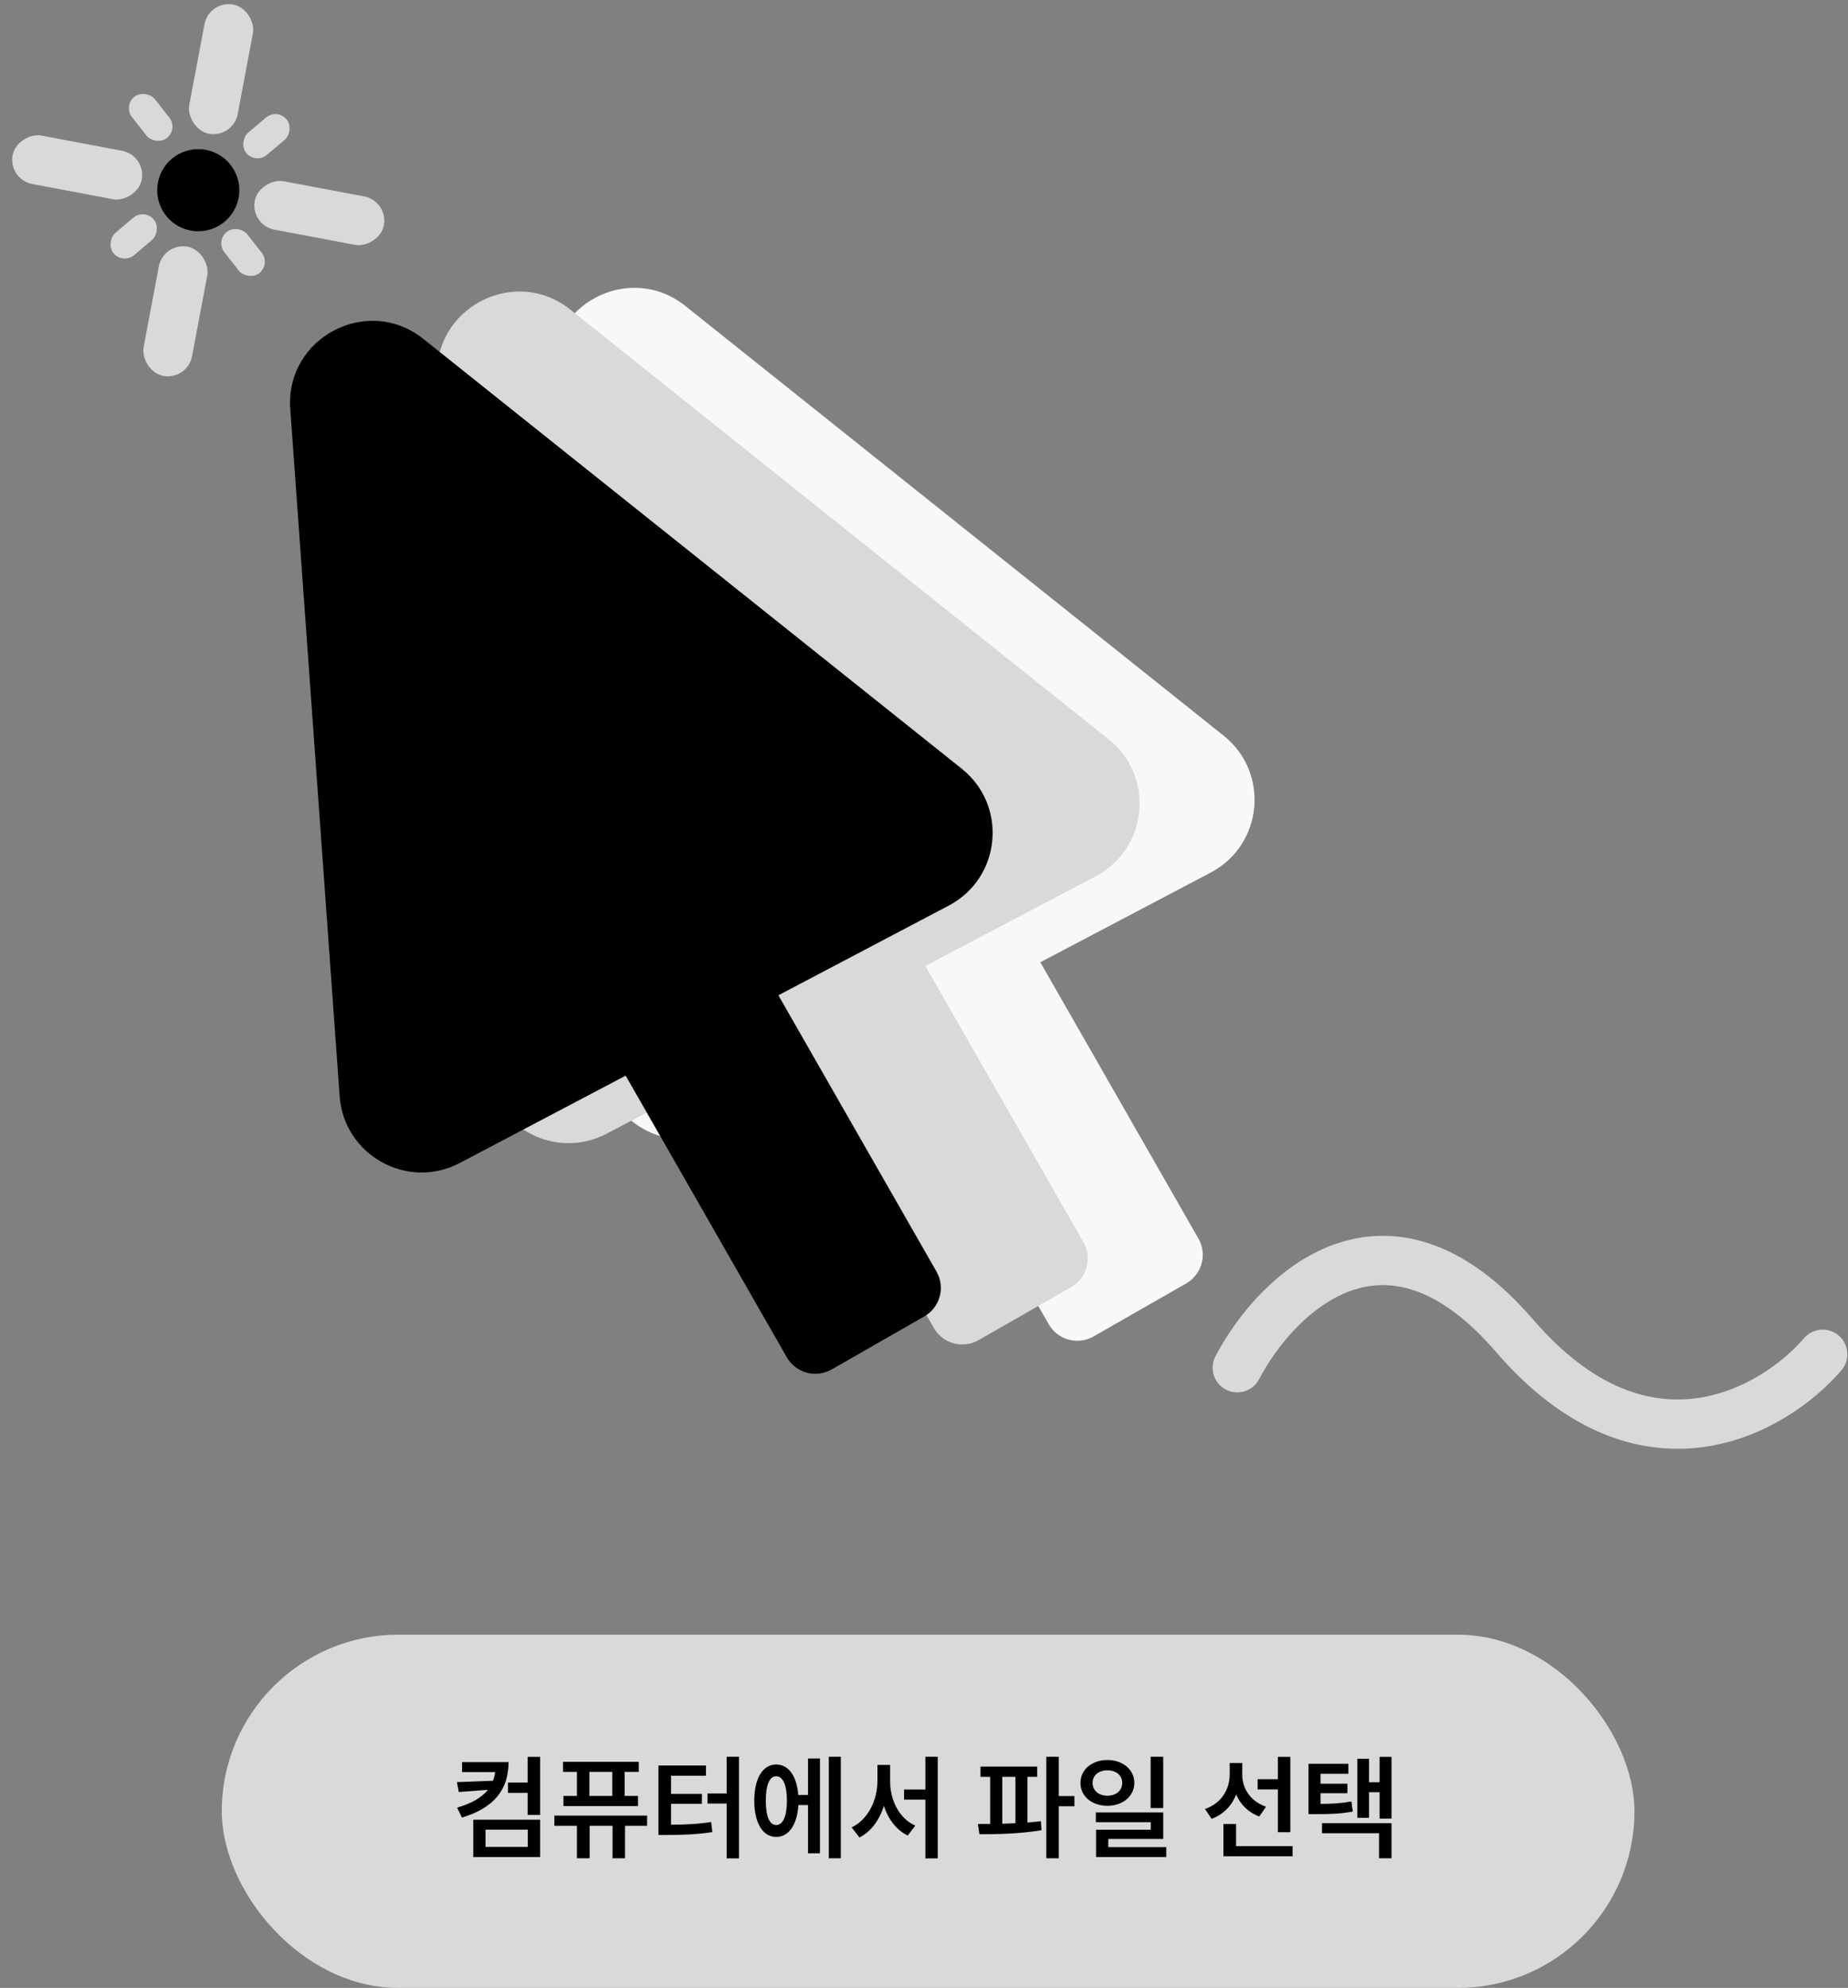 <svg width="225" height="242" viewBox="0 0 225 242" fill="none" xmlns="http://www.w3.org/2000/svg">
<rect x="0" y="0" width="225" height="242" fill="#808080" stroke="none"/>
<rect x="27" y="199" width="172" height="43" rx="21.5" fill="#D9D9D9"/>
<path d="M61.918 214.514H56.258V215.73H60.284C60.236 216.1 60.154 216.448 60.031 216.783L55.629 216.947L55.861 218.15L59.402 217.884C58.671 218.8 57.468 219.531 55.656 220.051L56.244 221.268C60.223 220.064 61.911 217.802 61.918 214.514ZM57.625 226.066H65.76V221.527H57.625V226.066ZM59.115 224.836V222.73H64.256V224.836H59.115ZM61.85 218.26H64.242V220.939H65.76V213.871H64.242V217.002H61.85V218.26ZM77.777 214.473H68.549V215.703H70.244V218.629H68.603V219.859H77.682V218.629H76.055V215.703H77.777V214.473ZM67.496 222.266H70.244V226.217H71.789V222.266H74.578V226.217H76.096V222.266H78.789V221.021H67.496V222.266ZM71.762 218.629V215.703H74.551V218.629H71.762ZM89.973 213.857H88.469V218.328H86.144V219.559H88.469V226.23H89.973V213.857ZM80.17 223.387H81.141C83.349 223.373 84.935 223.305 86.732 223.031L86.582 221.801C84.989 222.054 83.581 222.122 81.701 222.129V219.586H85.461V218.383H81.701V216.168H85.953V214.924H80.17V223.387ZM102.373 213.857H100.91V226.217H102.373V213.857ZM91.832 219.203C91.832 221.931 92.885 223.626 94.498 223.619C96.029 223.626 97.061 222.149 97.205 219.736H98.381V225.615H99.83V214.076H98.381V218.506H97.191C97.014 216.195 95.995 214.794 94.498 214.801C92.885 214.794 91.832 216.482 91.832 219.203ZM93.24 219.203C93.233 217.275 93.712 216.229 94.498 216.236C95.318 216.229 95.804 217.275 95.811 219.203C95.804 221.138 95.318 222.177 94.498 222.17C93.712 222.177 93.233 221.138 93.24 219.203ZM108.375 216.824V214.855H106.83V216.824C106.823 219.135 105.702 221.514 103.686 222.457L104.643 223.688C106.064 222.97 107.076 221.548 107.616 219.839C108.143 221.459 109.127 222.771 110.521 223.455L111.438 222.238C109.469 221.377 108.368 219.121 108.375 216.824ZM110.07 219.08H112.668V226.23H114.172V213.857H112.668V217.85H110.07V219.08ZM126.285 215.061H119.381V216.305H120.557V222.04C120.03 222.04 119.531 222.047 119.066 222.047L119.244 223.291C121.384 223.291 124.255 223.243 126.805 222.799L126.736 221.705C126.21 221.773 125.656 221.821 125.096 221.862V216.305H126.285V215.061ZM122.033 222.013V216.305H123.633V221.951C123.093 221.979 122.56 221.999 122.033 222.013ZM127.393 226.217H128.91V219.887H130.811V218.643H128.91V213.857H127.393V226.217ZM134.83 214.254C132.943 214.261 131.549 215.416 131.549 217.043C131.549 218.677 132.943 219.825 134.83 219.832C136.703 219.825 138.098 218.677 138.111 217.043C138.098 215.416 136.703 214.261 134.83 214.254ZM133.025 217.043C133.025 216.106 133.791 215.505 134.83 215.512C135.869 215.505 136.628 216.106 136.635 217.043C136.628 218 135.869 218.602 134.83 218.602C133.791 218.602 133.025 218 133.025 217.043ZM133.422 221.828H140.107V222.744H133.449V226.066H141.994V224.863H134.939V223.865H141.625V220.639H133.422V221.828ZM140.094 220.105H141.625V213.857H140.094V220.105ZM151.25 216.045V214.623H149.719V216.031C149.712 217.836 148.7 219.545 146.711 220.215L147.518 221.418C148.967 220.878 149.979 219.812 150.505 218.451C151.031 219.668 151.981 220.632 153.314 221.131L154.148 219.941C152.228 219.285 151.243 217.686 151.25 216.045ZM148.953 225.971H157.375V224.74H150.498V222.047H148.953V225.971ZM153.123 217.836H155.584V223.045H157.102V213.871H155.584V216.592H153.123V217.836ZM164.17 214.719H159.316V220.844H160.137C162.058 220.851 163.247 220.803 164.703 220.529L164.539 219.299C163.336 219.524 162.283 219.586 160.779 219.6V218.301H164.047V217.139H160.779V215.936H164.17V214.719ZM160.957 223.168H167.902V226.217H169.42V221.938H160.957V223.168ZM165.264 221.295H166.686V218.178H167.971V221.391H169.42V213.871H167.971V216.961H166.686V214.104H165.264V221.295Z" fill="black"/>
<path fill-rule="evenodd" clip-rule="evenodd" d="M83.444 37.246C76.631 31.808 66.607 37.083 67.232 45.778L73.244 129.422C73.761 136.616 81.492 140.913 87.875 137.554L108.068 126.927L127.686 161.208C128.783 163.125 131.227 163.79 133.144 162.693L144.427 156.236C146.345 155.138 147.01 152.695 145.912 150.777L126.663 117.14L147.405 106.224C153.787 102.865 154.623 94.059 148.986 89.559L83.444 37.246Z" fill="#F8F8F8"/>
<circle cx="24.139" cy="23.156" r="5" transform="rotate(10.677 24.139 23.156)" fill="black"/>
<rect x="19.895" y="29.48" width="6" height="16" rx="3" transform="rotate(10.677 19.895 29.48)" fill="#D9D9D9"/>
<rect x="25.453" width="6" height="16" rx="3" transform="rotate(10.677 25.453 0)" fill="#D9D9D9"/>
<rect x="14.98" y="12.867" width="3.54" height="6.394" rx="1.77" transform="rotate(-38.111 14.98 12.867)" fill="#D9D9D9"/>
<rect x="26.227" y="29.316" width="3.54" height="6.394" rx="1.77" transform="rotate(-38.111 26.227 29.316)" fill="#D9D9D9"/>
<rect x="17.574" y="25.363" width="3.54" height="6.394" rx="1.77" transform="rotate(49.711 17.574 25.363)" fill="#D9D9D9"/>
<rect x="33.734" y="13.164" width="3.54" height="6.394" rx="1.77" transform="rotate(49.711 33.734 13.164)" fill="#D9D9D9"/>
<rect x="0.98" y="21.844" width="6" height="16" rx="3" transform="rotate(-79.323 0.98 21.844)" fill="#D9D9D9"/>
<rect x="30.461" y="27.402" width="6" height="16" rx="3" transform="rotate(-79.323 30.461 27.402)" fill="#D9D9D9"/>
<path fill-rule="evenodd" clip-rule="evenodd" d="M69.448 37.695C62.635 32.257 52.611 37.533 53.236 46.228L59.248 129.871C59.765 137.065 67.496 141.363 73.879 138.003L94.072 127.376L113.69 161.657C114.787 163.574 117.231 164.239 119.148 163.142L130.431 156.685C132.349 155.588 133.013 153.144 131.916 151.226L112.667 117.59L133.409 106.673C139.791 103.314 140.627 94.508 134.989 90.008L69.448 37.695Z" fill="#D9D9D9"/>
<path fill-rule="evenodd" clip-rule="evenodd" d="M51.553 41.265C44.74 35.827 34.716 41.103 35.341 49.798L41.353 133.441C41.87 140.635 49.602 144.933 55.984 141.574L76.177 130.946L95.795 165.227C96.892 167.145 99.336 167.81 101.254 166.712L112.537 160.255C114.454 159.158 115.119 156.714 114.022 154.797L94.772 121.16L115.514 110.243C121.897 106.884 122.732 98.078 117.095 93.579L51.553 41.265Z" fill="black"/>
<path d="M150.642 166.502C155.322 157.577 168.628 144.306 184.42 162.625C200.212 180.944 216 171.75 221.92 164.864" stroke="#D9D9D9" stroke-width="6" stroke-linecap="round"/>
</svg>

